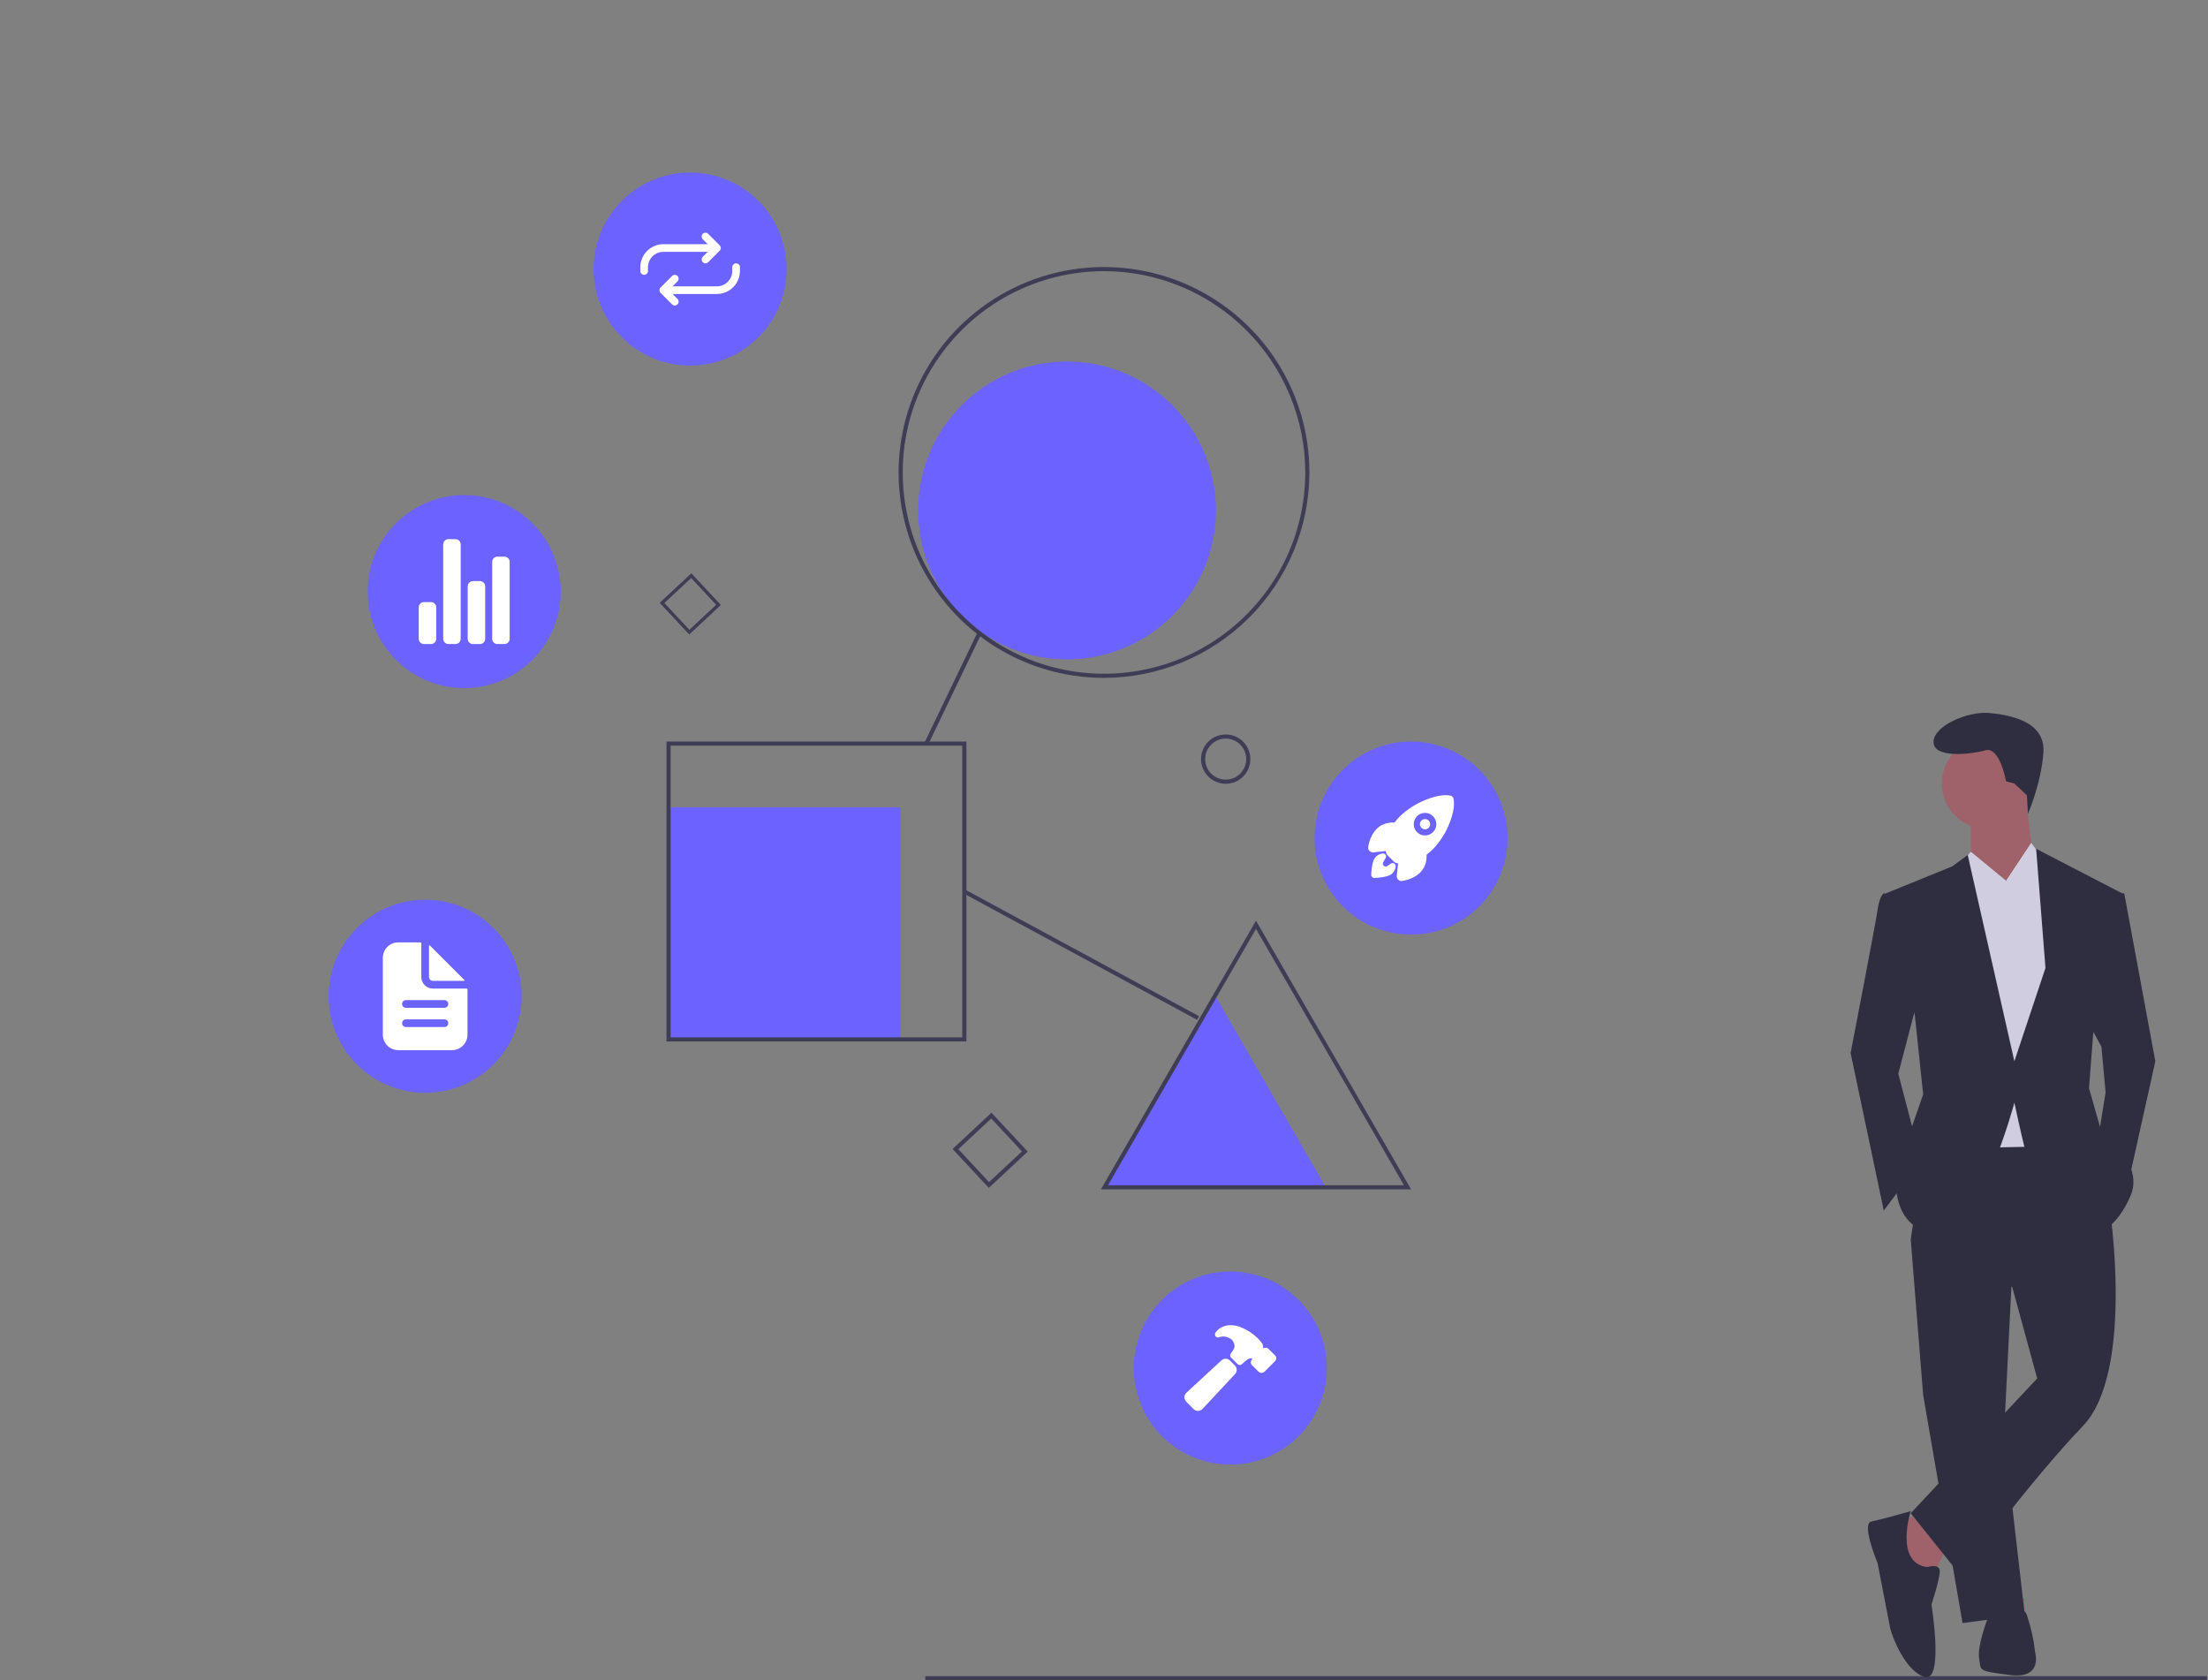 <svg width="1075" height="818" viewBox="0 0 1075 818" fill="none" xmlns="http://www.w3.org/2000/svg">
    <rect x="0" y="0" width="1075" height="818" fill="#808080" stroke="none"/>
    <g clip-path="url(#clip0)">
        <path d="M591.611 484.662L618.556 531.331L645.5 578H591.611H537.723L564.667 531.331L591.611 484.662Z" fill="#6C63FF" />
        <path d="M438.5 393H325.5V506H438.5V393Z" fill="#6C63FF" />
        <path d="M519.5 321C559.541 321 592 288.541 592 248.5C592 208.459 559.541 176 519.5 176C479.459 176 447 208.459 447 248.5C447 288.541 479.459 321 519.5 321Z" fill="#6C63FF" />
        <path d="M584.75 369.556C584.75 367.182 585.454 364.862 586.773 362.889C588.091 360.916 589.965 359.377 592.158 358.469C594.351 357.561 596.764 357.323 599.091 357.786C601.419 358.249 603.557 359.392 605.236 361.071C606.914 362.749 608.057 364.887 608.52 367.215C608.983 369.542 608.745 371.955 607.837 374.148C606.929 376.341 605.391 378.215 603.417 379.533C601.444 380.852 599.124 381.556 596.75 381.556C593.569 381.552 590.519 380.287 588.269 378.037C586.019 375.787 584.754 372.737 584.75 369.556V369.556ZM586.75 369.556C586.75 371.534 587.337 373.467 588.436 375.112C589.534 376.756 591.096 378.038 592.923 378.795C594.751 379.551 596.761 379.749 598.701 379.364C600.641 378.978 602.423 378.025 603.821 376.627C605.22 375.228 606.172 373.447 606.558 371.507C606.944 369.567 606.746 367.556 605.989 365.729C605.232 363.902 603.95 362.34 602.306 361.241C600.661 360.142 598.728 359.556 596.75 359.556C594.099 359.559 591.557 360.613 589.683 362.488C587.808 364.363 586.753 366.905 586.75 369.556V369.556Z" fill="#3F3D56" />
        <path d="M481.436 578.293L463.772 559.355L482.71 541.691L500.373 560.629L481.436 578.293ZM466.587 559.453L481.534 575.478L497.558 560.531L482.612 544.507L466.587 559.453Z" fill="#3F3D56" />
        <path d="M335.554 308.887L321.178 293.474L336.591 279.098L350.967 294.511L335.554 308.887ZM323.469 293.554L335.634 306.595L348.676 294.431L336.511 281.389L323.469 293.554Z" fill="#3F3D56" />
        <path d="M1074.5 816H450.5V818H1074.5V816Z" fill="#3F3D56" />
        <path d="M537.5 330C517.722 330 498.388 324.135 481.943 313.147C465.498 302.159 452.681 286.541 445.112 268.268C437.543 249.996 435.563 229.889 439.421 210.491C443.28 191.093 452.804 173.275 466.789 159.289C480.775 145.304 498.593 135.78 517.991 131.921C537.389 128.063 557.496 130.043 575.768 137.612C594.041 145.181 609.659 157.998 620.647 174.443C631.635 190.888 637.5 210.222 637.5 230C637.47 256.512 626.925 281.93 608.178 300.678C589.43 319.425 564.012 329.97 537.5 330V330ZM537.5 132C518.117 132 499.17 137.748 483.054 148.516C466.938 159.284 454.377 174.59 446.96 192.497C439.542 210.404 437.602 230.109 441.383 249.119C445.164 268.129 454.498 285.591 468.204 299.296C481.909 313.002 499.371 322.336 518.381 326.117C537.391 329.898 557.096 327.958 575.003 320.54C592.91 313.123 608.216 300.562 618.984 284.446C629.752 268.33 635.5 249.383 635.5 230C635.471 204.018 625.136 179.108 606.764 160.736C588.392 142.364 563.482 132.029 537.5 132V132Z" fill="#3F3D56" />
        <path d="M475.938 307.805L450.105 361.567L451.908 362.433L477.74 308.671L475.938 307.805Z" fill="#3F3D56" />
        <path d="M469.976 433.12L469.024 434.88L582.812 496.461L583.764 494.702L469.976 433.12Z" fill="#3F3D56" />
        <path d="M470.5 507H324.5V361H470.5V507ZM326.5 505H468.5V363H326.5V505Z" fill="#3F3D56" />
        <path d="M687.01 579H535.991L611.5 448.214L687.01 579ZM539.455 577H683.545L611.5 452.214L539.455 577Z" fill="#3F3D56" />
        <path d="M934.305 736.665L923.203 742.72L930.268 765.933L941.369 766.942L947.425 753.822L934.305 736.665Z" fill="#9F616A" />
        <path d="M968.619 777.09V788.191L985.776 787.182L985.537 778.039L968.619 777.09Z" fill="#9F616A" />
        <path d="M930.268 603.444L936.323 679.138L955.499 790.154L985.776 786.117L975.684 698.313L979.721 617.574L930.268 603.444Z" fill="#2F2E41" />
        <path d="M1011.01 546.927L938.342 547.936L930.268 603.444L979.721 626.657L991.832 671.064L930.268 736.665L954.49 766.942C954.49 766.942 988.804 720.517 1014.04 694.276C1039.27 668.036 1027.16 588.306 1027.16 588.306L1011.01 546.927Z" fill="#2F2E41" />
        <path d="M967.61 403.614C979.873 403.614 989.813 393.673 989.813 381.411C989.813 369.148 979.873 359.207 967.61 359.207C955.348 359.207 945.407 369.148 945.407 381.411C945.407 393.673 955.348 403.614 967.61 403.614Z" fill="#9F616A" />
        <path d="M959.536 396.549V418.753L974.675 442.975C974.675 442.975 997.887 425.817 992.841 421.78C987.795 417.743 986.786 386.457 986.786 386.457L959.536 396.549Z" fill="#9F616A" />
        <path d="M959.536 414.716L944.397 432.882L950.453 559.037L997.887 558.028L1005.96 448.021L995.87 419.762L988.946 410.343L976.693 428.845L959.536 414.716Z" fill="#D0CDE1" />
        <path d="M935.314 480.317L924.213 522.705L935.314 565.093L917.148 589.315L901 512.612C901 512.612 913.111 450.039 914.12 442.975C915.129 435.91 917.148 434.901 917.148 434.901L925.222 435.91L935.314 480.317Z" fill="#2F2E41" />
        <path d="M1016.05 496.464L1023.12 509.585L1025.14 531.788L1021.1 557.019L1035.23 580.232L1049.36 516.649L1034.22 434.9H1028.16L1016.05 496.464Z" fill="#2F2E41" />
        <path d="M930.268 735.656C930.268 735.656 916.139 739.693 911.093 740.702C906.046 741.711 914.12 760.887 914.12 760.887C914.12 760.887 919.166 787.127 920.176 792.173C921.185 797.219 928.25 814.377 937.333 816.395C946.416 818.413 940.361 781.071 940.361 781.071C940.361 781.071 944.398 768.961 944.398 764.924C944.398 760.887 938.342 762.905 938.342 762.905C922.194 760.887 930.268 735.656 930.268 735.656Z" fill="#2F2E41" />
        <path d="M963.573 807.367C964.583 813.423 962.564 813.423 978.712 815.441C994.86 817.46 990.823 804.34 990.823 804.34C990.148 798.154 988.794 792.062 986.786 786.173C983.758 778.099 967.61 788.192 967.61 788.192C967.61 788.192 962.564 801.312 963.573 807.367Z" fill="#2F2E41" />
        <path d="M986.812 387.162L987.338 396.137C987.338 396.137 993.851 381.411 994.86 366.272C995.869 351.133 978.712 348.106 968.619 347.096C958.527 346.087 941.37 353.152 941.37 361.226C941.37 369.3 959.536 367.281 966.601 365.263C973.666 363.244 976.693 380.402 976.693 380.402L980.73 381.411L986.812 387.162Z" fill="#2F2E41" />
        <path d="M953.579 421.863L959.536 414.716L976.693 428.845L959.536 440.956L953.579 421.863Z" fill="#D0CDE1" />
        <path d="M995.869 419.762L988.804 410.679L976.693 428.845L991.832 439.947L995.869 419.762Z" fill="#D0CDE1" />
        <path d="M932.287 494.446L936.324 532.797L928.25 556.01L923.203 578.213C923.203 578.213 923.204 599.407 943.388 600.417C963.573 601.426 980.73 536.834 980.73 536.834C980.73 536.834 983.758 550.964 985.777 559.038C987.795 567.112 1022.11 599.408 1022.11 599.408C1022.11 599.408 1030.18 598.398 1037.25 582.25C1044.31 566.102 1023.12 550.964 1023.12 550.964L1017.06 529.77L1019.08 503.529L1033.21 434.901L991.327 413.202L995.869 471.233L980.73 516.649L958.022 416.23L950.453 421.78L918.157 434.901L932.287 494.446Z" fill="#2F2E41" />
        <path d="M207 532C232.957 532 254 510.957 254 485C254 459.043 232.957 438 207 438C181.043 438 160 459.043 160 485C160 510.957 181.043 532 207 532Z" fill="#6C63FF" />
        <path d="M227.141 481.253H210.747C209.256 481.253 207.827 480.661 206.773 479.607C205.719 478.552 205.126 477.123 205.126 475.632V459.238C205.126 459.177 205.114 459.116 205.091 459.059C205.067 459.002 205.033 458.951 204.989 458.907C204.946 458.864 204.894 458.829 204.837 458.806C204.78 458.782 204.72 458.77 204.658 458.77H193.885C191.897 458.77 189.991 459.559 188.586 460.965C187.18 462.37 186.391 464.277 186.391 466.264V503.736C186.391 505.723 187.18 507.63 188.586 509.035C189.991 510.441 191.897 511.23 193.885 511.23H220.115C222.103 511.23 224.009 510.441 225.414 509.035C226.82 507.63 227.609 505.723 227.609 503.736V481.721C227.609 481.66 227.597 481.599 227.574 481.542C227.55 481.485 227.516 481.434 227.472 481.39C227.429 481.347 227.377 481.312 227.32 481.288C227.263 481.265 227.203 481.253 227.141 481.253V481.253ZM216.368 499.989H197.632C197.135 499.989 196.659 499.791 196.307 499.44C195.956 499.089 195.759 498.612 195.759 498.115C195.759 497.618 195.956 497.142 196.307 496.79C196.659 496.439 197.135 496.241 197.632 496.241H216.368C216.865 496.241 217.341 496.439 217.693 496.79C218.044 497.142 218.241 497.618 218.241 498.115C218.241 498.612 218.044 499.089 217.693 499.44C217.341 499.791 216.865 499.989 216.368 499.989ZM216.368 490.621H197.632C197.135 490.621 196.659 490.423 196.307 490.072C195.956 489.721 195.759 489.244 195.759 488.747C195.759 488.25 195.956 487.774 196.307 487.422C196.659 487.071 197.135 486.874 197.632 486.874H216.368C216.865 486.874 217.341 487.071 217.693 487.422C218.044 487.774 218.241 488.25 218.241 488.747C218.241 489.244 218.044 489.721 217.693 490.072C217.341 490.423 216.865 490.621 216.368 490.621Z" fill="white" />
        <path d="M226.113 477.106L209.273 460.266C209.24 460.234 209.198 460.212 209.153 460.203C209.108 460.194 209.061 460.198 209.018 460.216C208.976 460.234 208.939 460.264 208.913 460.302C208.888 460.34 208.874 460.385 208.874 460.432V475.632C208.874 476.129 209.071 476.606 209.422 476.957C209.774 477.308 210.25 477.506 210.747 477.506H225.948C225.994 477.505 226.039 477.492 226.077 477.466C226.116 477.44 226.146 477.404 226.163 477.361C226.181 477.318 226.185 477.271 226.176 477.226C226.168 477.181 226.145 477.139 226.113 477.106L226.113 477.106Z" fill="white" />
        <path d="M336 178C361.957 178 383 156.957 383 131C383 105.043 361.957 84 336 84C310.043 84 289 105.043 289 131C289 156.957 310.043 178 336 178Z" fill="#6C63FF" />
        <path d="M343.462 128.202C343.093 128.202 342.733 128.092 342.426 127.887C342.119 127.682 341.88 127.391 341.739 127.05C341.598 126.709 341.561 126.334 341.633 125.972C341.705 125.61 341.882 125.278 342.143 125.017L346.421 120.739L342.143 116.462C341.793 116.112 341.597 115.637 341.597 115.142C341.597 114.648 341.793 114.173 342.143 113.823C342.493 113.473 342.968 113.277 343.462 113.277C343.957 113.277 344.432 113.473 344.782 113.823L350.378 119.42C350.552 119.593 350.689 119.799 350.783 120.025C350.877 120.252 350.925 120.494 350.925 120.739C350.925 120.984 350.877 121.227 350.783 121.453C350.689 121.679 350.552 121.885 350.378 122.058L344.782 127.655C344.608 127.829 344.403 127.966 344.176 128.06C343.95 128.154 343.707 128.202 343.462 128.202Z" fill="white" />
        <path d="M313.613 133.798C313.368 133.798 313.125 133.75 312.899 133.656C312.673 133.563 312.467 133.425 312.294 133.252C312.12 133.079 311.983 132.873 311.889 132.647C311.796 132.42 311.747 132.178 311.747 131.933V130.067C311.762 127.104 312.945 124.266 315.04 122.17C317.135 120.074 319.972 118.89 322.935 118.874H347.194C347.688 118.874 348.163 119.07 348.513 119.42C348.863 119.77 349.059 120.244 349.059 120.739C349.059 121.234 348.863 121.709 348.513 122.058C348.163 122.408 347.688 122.605 347.194 122.605H322.941C320.964 122.617 319.072 123.407 317.675 124.805C316.278 126.204 315.489 128.096 315.479 130.073V131.933C315.479 132.178 315.43 132.42 315.337 132.647C315.243 132.873 315.105 133.079 314.932 133.252C314.759 133.425 314.553 133.563 314.327 133.656C314.101 133.75 313.858 133.798 313.613 133.798V133.798Z" fill="white" />
        <path d="M328.538 148.723C328.293 148.723 328.05 148.675 327.824 148.581C327.597 148.488 327.392 148.35 327.219 148.177L321.622 142.58C321.448 142.407 321.311 142.201 321.217 141.975C321.124 141.748 321.075 141.506 321.075 141.261C321.075 141.016 321.124 140.773 321.217 140.547C321.311 140.32 321.448 140.115 321.622 139.942L327.219 134.345C327.568 133.995 328.043 133.799 328.537 133.8C329.032 133.8 329.506 133.996 329.856 134.346C330.205 134.696 330.402 135.17 330.402 135.664C330.402 136.159 330.206 136.633 329.857 136.983L325.579 141.261L329.857 145.538C330.118 145.799 330.295 146.132 330.367 146.493C330.439 146.855 330.402 147.23 330.261 147.571C330.12 147.912 329.881 148.204 329.574 148.409C329.267 148.614 328.907 148.723 328.538 148.723Z" fill="white" />
        <path d="M324.806 143.126C324.312 143.126 323.837 142.93 323.487 142.58C323.137 142.23 322.941 141.755 322.941 141.261C322.941 140.766 323.137 140.291 323.487 139.941C323.837 139.592 324.312 139.395 324.806 139.395H349.059C351.036 139.383 352.928 138.593 354.325 137.194C355.722 135.796 356.511 133.904 356.521 131.927V130.067C356.521 129.572 356.718 129.098 357.068 128.748C357.418 128.398 357.892 128.202 358.387 128.202C358.882 128.202 359.356 128.398 359.706 128.748C360.056 129.098 360.253 129.572 360.253 130.067V131.933C360.238 134.896 359.055 137.734 356.96 139.83C354.865 141.926 352.028 143.11 349.065 143.126L324.806 143.126Z" fill="white" />
        <path d="M226 335C251.957 335 273 313.957 273 288C273 262.043 251.957 241 226 241C200.043 241 179 262.043 179 288C179 313.957 200.043 335 226 335Z" fill="#6C63FF" />
        <path d="M209.825 313.54H206.419C205.742 313.54 205.092 313.271 204.614 312.792C204.135 312.313 203.865 311.663 203.865 310.986V295.662C203.865 294.985 204.135 294.335 204.614 293.856C205.092 293.377 205.742 293.108 206.419 293.108H209.825C210.502 293.108 211.152 293.377 211.631 293.856C212.11 294.335 212.379 294.985 212.379 295.662V310.986C212.379 311.663 212.11 312.313 211.631 312.792C211.152 313.271 210.502 313.54 209.825 313.54V313.54Z" fill="white" />
        <path d="M233.662 313.54H230.257C229.579 313.54 228.93 313.271 228.451 312.792C227.972 312.313 227.703 311.663 227.703 310.986V285.446C227.703 284.769 227.972 284.119 228.451 283.64C228.93 283.161 229.579 282.892 230.257 282.892H233.662C234.339 282.892 234.989 283.161 235.468 283.64C235.947 284.119 236.216 284.769 236.216 285.446V310.986C236.216 311.663 235.947 312.313 235.468 312.792C234.989 313.271 234.339 313.54 233.662 313.54V313.54Z" fill="white" />
        <path d="M245.581 313.54H242.175C241.498 313.54 240.848 313.271 240.369 312.792C239.89 312.313 239.621 311.663 239.621 310.986V273.527C239.621 272.85 239.89 272.2 240.369 271.721C240.848 271.242 241.498 270.973 242.175 270.973H245.581C246.258 270.973 246.908 271.242 247.387 271.721C247.865 272.2 248.135 272.85 248.135 273.527V310.986C248.135 311.663 247.865 312.313 247.387 312.792C246.908 313.271 246.258 313.54 245.581 313.54V313.54Z" fill="white" />
        <path d="M221.743 313.54H218.338C217.661 313.54 217.011 313.271 216.532 312.792C216.053 312.313 215.784 311.663 215.784 310.986V265.014C215.784 264.337 216.053 263.687 216.532 263.208C217.011 262.729 217.661 262.46 218.338 262.46H221.743C222.421 262.46 223.07 262.729 223.549 263.208C224.028 263.687 224.297 264.337 224.297 265.014V310.986C224.297 311.321 224.231 311.653 224.103 311.963C223.975 312.273 223.787 312.555 223.549 312.792C223.312 313.029 223.031 313.217 222.721 313.346C222.411 313.474 222.079 313.54 221.743 313.54V313.54Z" fill="white" />
        <path d="M687 455C712.957 455 734 433.957 734 408C734 382.043 712.957 361 687 361C661.043 361 640 382.043 640 408C640 433.957 661.043 455 687 455Z" fill="#6C63FF" />
        <path d="M693.798 398.741C693.222 398.742 692.663 398.942 692.218 399.308C691.773 399.673 691.468 400.182 691.356 400.747C691.244 401.313 691.331 401.899 691.603 402.407C691.875 402.915 692.315 403.314 692.847 403.534C693.38 403.754 693.972 403.783 694.523 403.615C695.075 403.448 695.551 403.094 695.871 402.615C696.191 402.136 696.335 401.56 696.278 400.987C696.221 400.414 695.968 399.877 695.56 399.47C695.328 399.239 695.054 399.056 694.751 398.93C694.449 398.805 694.125 398.741 693.798 398.741Z" fill="white" />
        <path d="M707.665 388.781V388.773C707.586 388.427 707.412 388.11 707.162 387.857C706.913 387.605 706.598 387.427 706.253 387.345C703.472 386.666 699.097 387.389 694.249 389.331C689.587 391.143 685.321 393.844 681.689 397.284C680.697 398.27 679.776 399.325 678.932 400.441C677.066 400.312 675.196 400.612 673.466 401.319C668.077 403.69 666.538 409.759 666.128 412.251C666.069 412.605 666.092 412.968 666.196 413.311C666.3 413.655 666.482 413.97 666.728 414.232C666.973 414.494 667.276 414.695 667.612 414.821C667.948 414.947 668.309 414.994 668.666 414.957H668.678L674.681 414.302C674.688 414.379 674.696 414.449 674.703 414.513C674.78 415.244 675.106 415.927 675.627 416.447L678.556 419.378C679.075 419.899 679.758 420.226 680.489 420.303L680.69 420.324L680.036 426.319V426.331C680.005 426.636 680.034 426.944 680.121 427.238C680.209 427.531 680.353 427.805 680.547 428.043C680.74 428.28 680.978 428.478 681.247 428.624C681.517 428.769 681.812 428.861 682.117 428.892C682.189 428.9 682.261 428.904 682.333 428.904C682.463 428.904 682.592 428.894 682.72 428.873C685.226 428.469 691.292 426.949 693.657 421.532C694.358 419.807 694.659 417.945 694.539 416.087C695.659 415.245 696.718 414.323 697.707 413.33C701.145 409.732 703.849 405.5 705.669 400.869C707.6 396.076 708.327 391.668 707.665 388.781ZM697.674 405.101C696.907 405.869 695.93 406.392 694.866 406.604C693.802 406.816 692.7 406.708 691.697 406.293C690.695 405.879 689.838 405.176 689.235 404.275C688.632 403.373 688.309 402.313 688.309 401.228C688.308 400.143 688.629 399.083 689.232 398.18C689.834 397.278 690.69 396.575 691.692 396.159C692.694 395.743 693.797 395.634 694.861 395.845C695.925 396.056 696.902 396.578 697.67 397.345L697.674 397.349C698.702 398.361 699.285 399.741 699.296 401.184C699.307 402.627 698.744 404.015 697.732 405.043L697.674 405.101Z" fill="white" />
        <path d="M678.22 420.173C677.859 420.128 677.494 420.217 677.194 420.422C676.598 420.83 675.998 421.233 675.394 421.626C675.131 421.795 674.819 421.871 674.509 421.841C674.198 421.812 673.906 421.679 673.68 421.463C673.454 421.248 673.307 420.963 673.262 420.654C673.218 420.345 673.278 420.03 673.434 419.76L674.568 417.8C674.73 417.563 674.82 417.284 674.828 416.997C674.835 416.709 674.76 416.426 674.611 416.181C674.461 415.936 674.244 415.738 673.986 415.613C673.727 415.488 673.438 415.44 673.153 415.475C671.894 415.634 670.725 416.207 669.828 417.105C669.486 417.447 668.448 418.487 667.889 422.448C667.729 423.586 667.629 424.732 667.588 425.88C667.583 426.076 667.617 426.271 667.687 426.454C667.757 426.637 667.863 426.804 667.998 426.946C668.133 427.089 668.295 427.203 668.474 427.282C668.653 427.362 668.847 427.406 669.043 427.411C669.055 427.411 669.068 427.411 669.081 427.411H669.119C670.268 427.37 671.414 427.271 672.553 427.113C676.516 426.553 677.556 425.513 677.898 425.171C678.799 424.274 679.371 423.099 679.52 421.836C679.568 421.443 679.458 421.047 679.215 420.735C678.971 420.424 678.613 420.221 678.22 420.173V420.173Z" fill="white" />
        <path d="M599 713C624.957 713 646 691.957 646 666C646 640.043 624.957 619 599 619C573.043 619 552 640.043 552 666C552 691.957 573.043 713 599 713Z" fill="#6C63FF" />
        <path d="M601.252 664.769L598.819 662.335C598.261 661.778 597.506 661.464 596.718 661.462C595.93 661.46 595.173 661.77 594.613 662.324L577.698 677.934C577.077 678.484 576.697 679.256 576.64 680.083C576.622 680.494 576.689 680.904 576.837 681.288C576.984 681.672 577.21 682.021 577.498 682.314L581.132 685.988L581.139 685.994C581.7 686.554 582.46 686.87 583.253 686.872H583.363C583.774 686.849 584.176 686.745 584.546 686.567C584.917 686.388 585.248 686.138 585.522 685.831L601.241 668.994C601.803 668.437 602.12 667.68 602.124 666.889C602.127 666.098 601.816 665.339 601.259 664.777L601.252 664.769Z" fill="white" />
        <path d="M620.804 659.85L620.775 659.821L617.582 656.661C617.395 656.474 617.173 656.327 616.929 656.227C616.684 656.126 616.422 656.076 616.158 656.077C615.731 656.078 615.314 656.213 614.967 656.463C614.967 656.423 614.972 656.384 614.975 656.349C615.104 655.533 614.932 654.698 614.49 653.999C613.787 653.051 613.015 652.156 612.18 651.321L612.172 651.314C609.838 649.074 607.095 647.305 604.092 646.102C602.522 645.457 600.842 645.127 599.146 645.128C596.95 645.108 594.816 645.855 593.112 647.241C592.627 647.704 592.185 648.21 591.791 648.752C591.603 649.012 591.503 649.326 591.508 649.647C591.512 649.968 591.62 650.279 591.815 650.534C592.01 650.789 592.282 650.974 592.591 651.061C592.9 651.149 593.229 651.135 593.529 651.02C593.79 650.923 594.057 650.841 594.328 650.775C594.893 650.656 595.472 650.62 596.047 650.668C597.24 650.793 598.383 651.212 599.373 651.888C599.928 652.356 600.37 652.943 600.665 653.606C600.959 654.27 601.1 654.991 601.074 655.717C600.661 656.895 600.028 657.985 599.211 658.93C598.993 659.217 598.887 659.573 598.911 659.933C598.936 660.293 599.091 660.632 599.346 660.886L602.552 664.093C602.822 664.363 603.184 664.519 603.566 664.53C603.947 664.541 604.318 664.405 604.602 664.15C605.509 663.341 606.89 662.12 607.372 661.821C607.785 661.545 608.252 661.361 608.742 661.28C609.107 661.245 609.475 661.322 609.794 661.502C609.796 661.518 609.794 661.534 609.789 661.55C609.784 661.565 609.776 661.579 609.765 661.591L609.596 661.752L609.568 661.778C609.191 662.153 608.979 662.663 608.978 663.195C608.977 663.727 609.187 664.237 609.562 664.614L609.572 664.624L612.765 667.783C612.952 667.97 613.174 668.117 613.418 668.217C613.663 668.317 613.924 668.368 614.188 668.366C614.719 668.367 615.228 668.159 615.607 667.788L620.778 662.68C620.796 662.662 620.814 662.644 620.83 662.625C621.177 662.245 621.367 661.747 621.363 661.232C621.358 660.718 621.158 660.224 620.804 659.85Z" fill="white" />
    </g>
    <defs>
        <clipPath id="clip0">
            <rect width="1074.5" height="818" fill="white" />
        </clipPath>
    </defs>
</svg>
